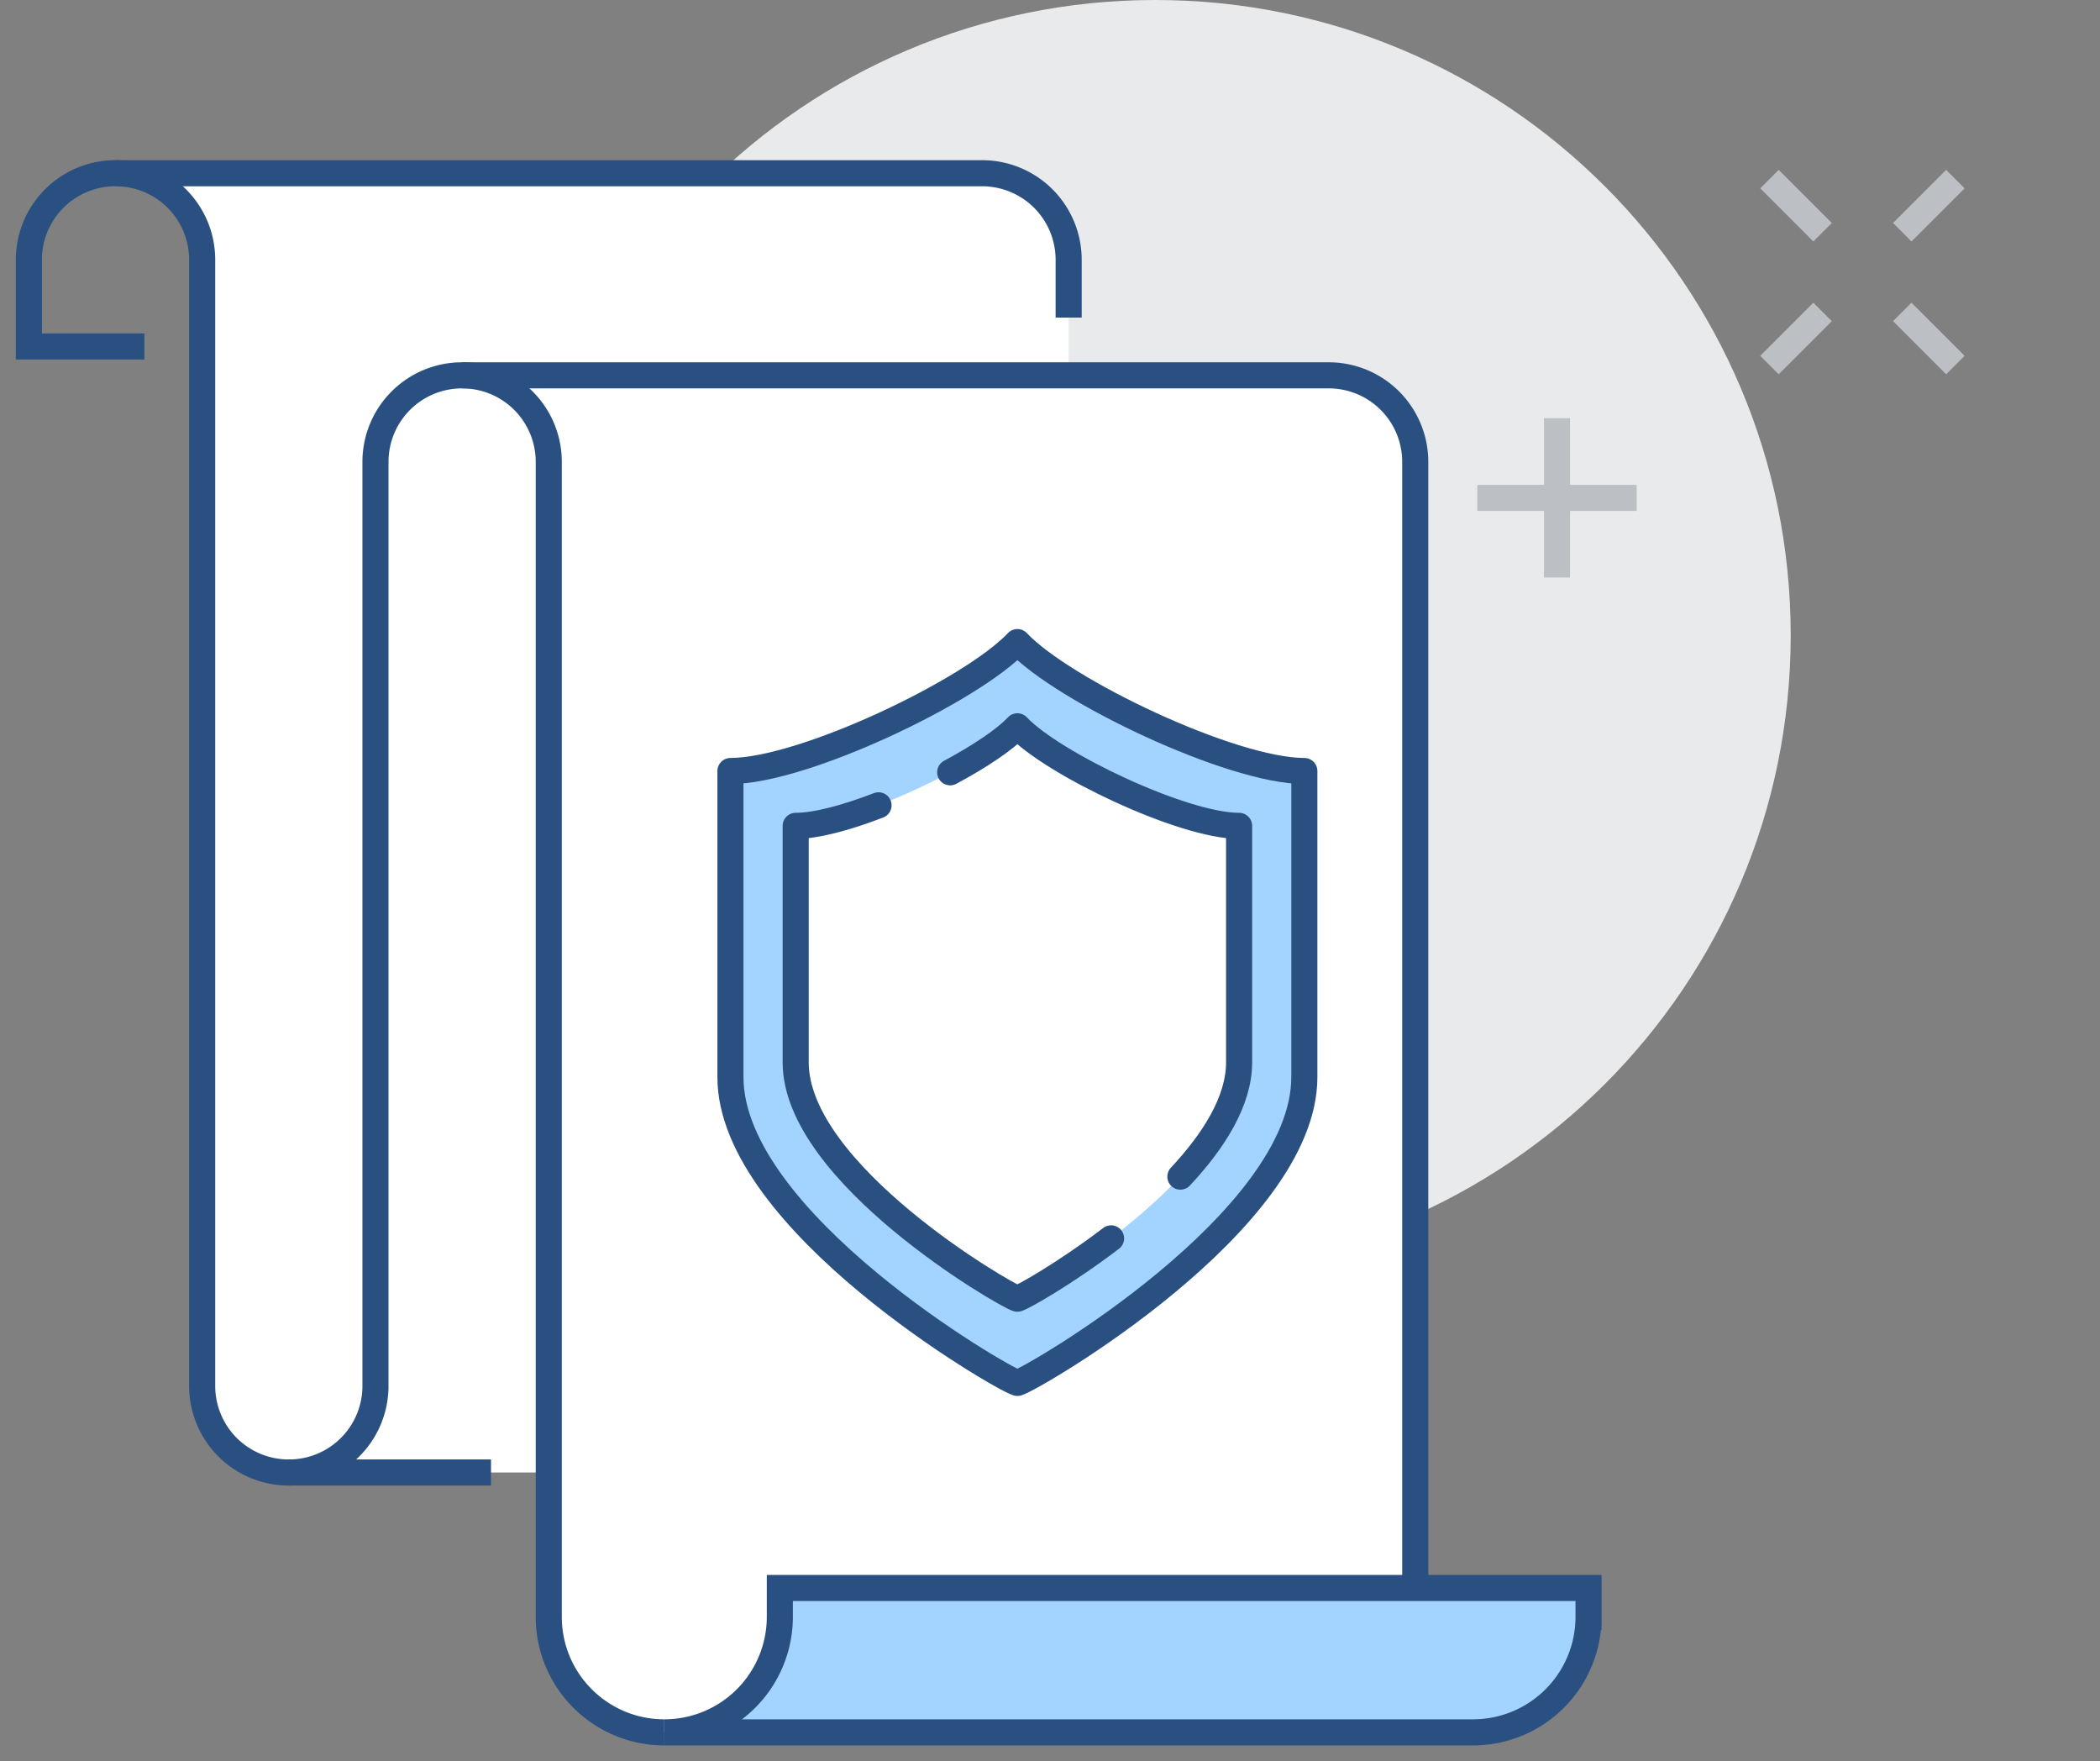 <svg width="161" height="135" viewBox="0 0 161 135" fill="none" xmlns="http://www.w3.org/2000/svg"><rect x="0" y="0" width="161" height="135" fill="#808080" stroke="none"/><path d="M88.573 97.377c26.905 0 48.715-21.798 48.715-48.688C137.288 21.798 115.478 0 88.573 0 61.668 0 39.858 21.799 39.858 48.688c0 26.89 21.81 48.689 48.715 48.689z" fill="#E9EAEB"/><path d="M101.859 28.77h-66.43a6.632 6.632 0 0 1 6.643 6.64v88.524a8.853 8.853 0 0 0 8.857 8.853h57.573V35.41a6.632 6.632 0 0 0-6.643-6.64z" fill="#fff"/><path d="M75.287 13.279H8.857a6.632 6.632 0 0 1 6.643 6.64v84.098c0 4.891 3.964 8.852 8.858 8.852H81.93v-92.95a6.632 6.632 0 0 0-6.643-6.64z" fill="#fff"/><path d="M22.143 112.869h15.5M35.43 28.77h66.429a6.632 6.632 0 0 1 6.643 6.64v86.311M8.857 13.279h66.43a6.632 6.632 0 0 1 6.643 6.64v4.425" stroke="#2A5082" stroke-width="2" stroke-miterlimit="10"/><path d="M50.93 132.787c-4.894 0-8.858-3.961-8.858-8.852V35.41a6.632 6.632 0 0 0-6.643-6.64 6.632 6.632 0 0 0-6.643 6.64v70.82a6.632 6.632 0 0 1-6.643 6.639 6.632 6.632 0 0 1-6.643-6.639V19.918a6.632 6.632 0 0 0-6.643-6.64 6.632 6.632 0 0 0-6.643 6.64v6.64h8.858" stroke="#2A5082" stroke-width="2" stroke-miterlimit="10"/><path d="M59.787 123.934v-2.213h62.001v2.213a8.853 8.853 0 0 1-8.857 8.853H50.929a8.853 8.853 0 0 0 8.858-8.853z" fill="#A3D4FF" stroke="#2A5082" stroke-width="2" stroke-miterlimit="10"/><path d="M139.731 23.91l-4.072 4.071m14.253-14.252l-4.072 4.072m0 6.109l4.072 4.071m-14.253-14.252l4.072 4.072m-20.36 14.252V44.27m-6.108-6.108h12.216" stroke="#BCC0C4" stroke-width="2" stroke-miterlimit="10"/><path d="M78.01 106c1.22-.349 21.99-12.413 21.99-23.441v-23.46c-5.603 0-18.518-6.177-22-9.883-3.482 3.706-16.398 9.882-22 9.882v23.46c0 11.03 20.77 23.094 21.99 23.442h.02z" fill="#fff"/><path d="M78 49.216c-3.482 3.706-16.398 9.882-22 9.882v23.46c0 11.03 20.77 23.094 21.99 23.442h.02c1.22-.349 21.99-12.413 21.99-23.441v-23.46c-5.603 0-18.518-6.177-22-9.883zm16.998 32.217c0 8.518-16.048 17.842-16.988 18.111h-.02c-.94-.269-16.988-9.593-16.988-18.11V63.301c4.322 0 14.307-4.772 16.998-7.63 2.691 2.858 12.676 7.63 16.998 7.63v18.131z" fill="#A3D4FF"/><path d="M78.01 106c1.22-.349 21.99-12.413 21.99-23.441v-23.46c-5.603 0-18.518-6.177-22-9.883-3.482 3.706-16.398 9.882-22 9.882v23.46c0 11.03 20.77 23.094 21.99 23.442h.02z" stroke="#2A5082" stroke-width="2" stroke-miterlimit="10" stroke-linecap="round" stroke-linejoin="round"/><path d="M90.496 90.19c2.56-2.74 4.502-5.798 4.502-8.757v-18.13c-4.322 0-14.307-4.772-16.998-7.632-.97 1.036-2.891 2.312-5.153 3.527m-5.492 2.53c-2.45.946-4.782 1.574-6.353 1.574v18.131c0 8.518 16.048 17.842 16.988 18.111h.02c.41-.12 3.632-1.923 7.173-4.622" stroke="#2A5082" stroke-width="2" stroke-miterlimit="10" stroke-linecap="round" stroke-linejoin="round"/></svg>